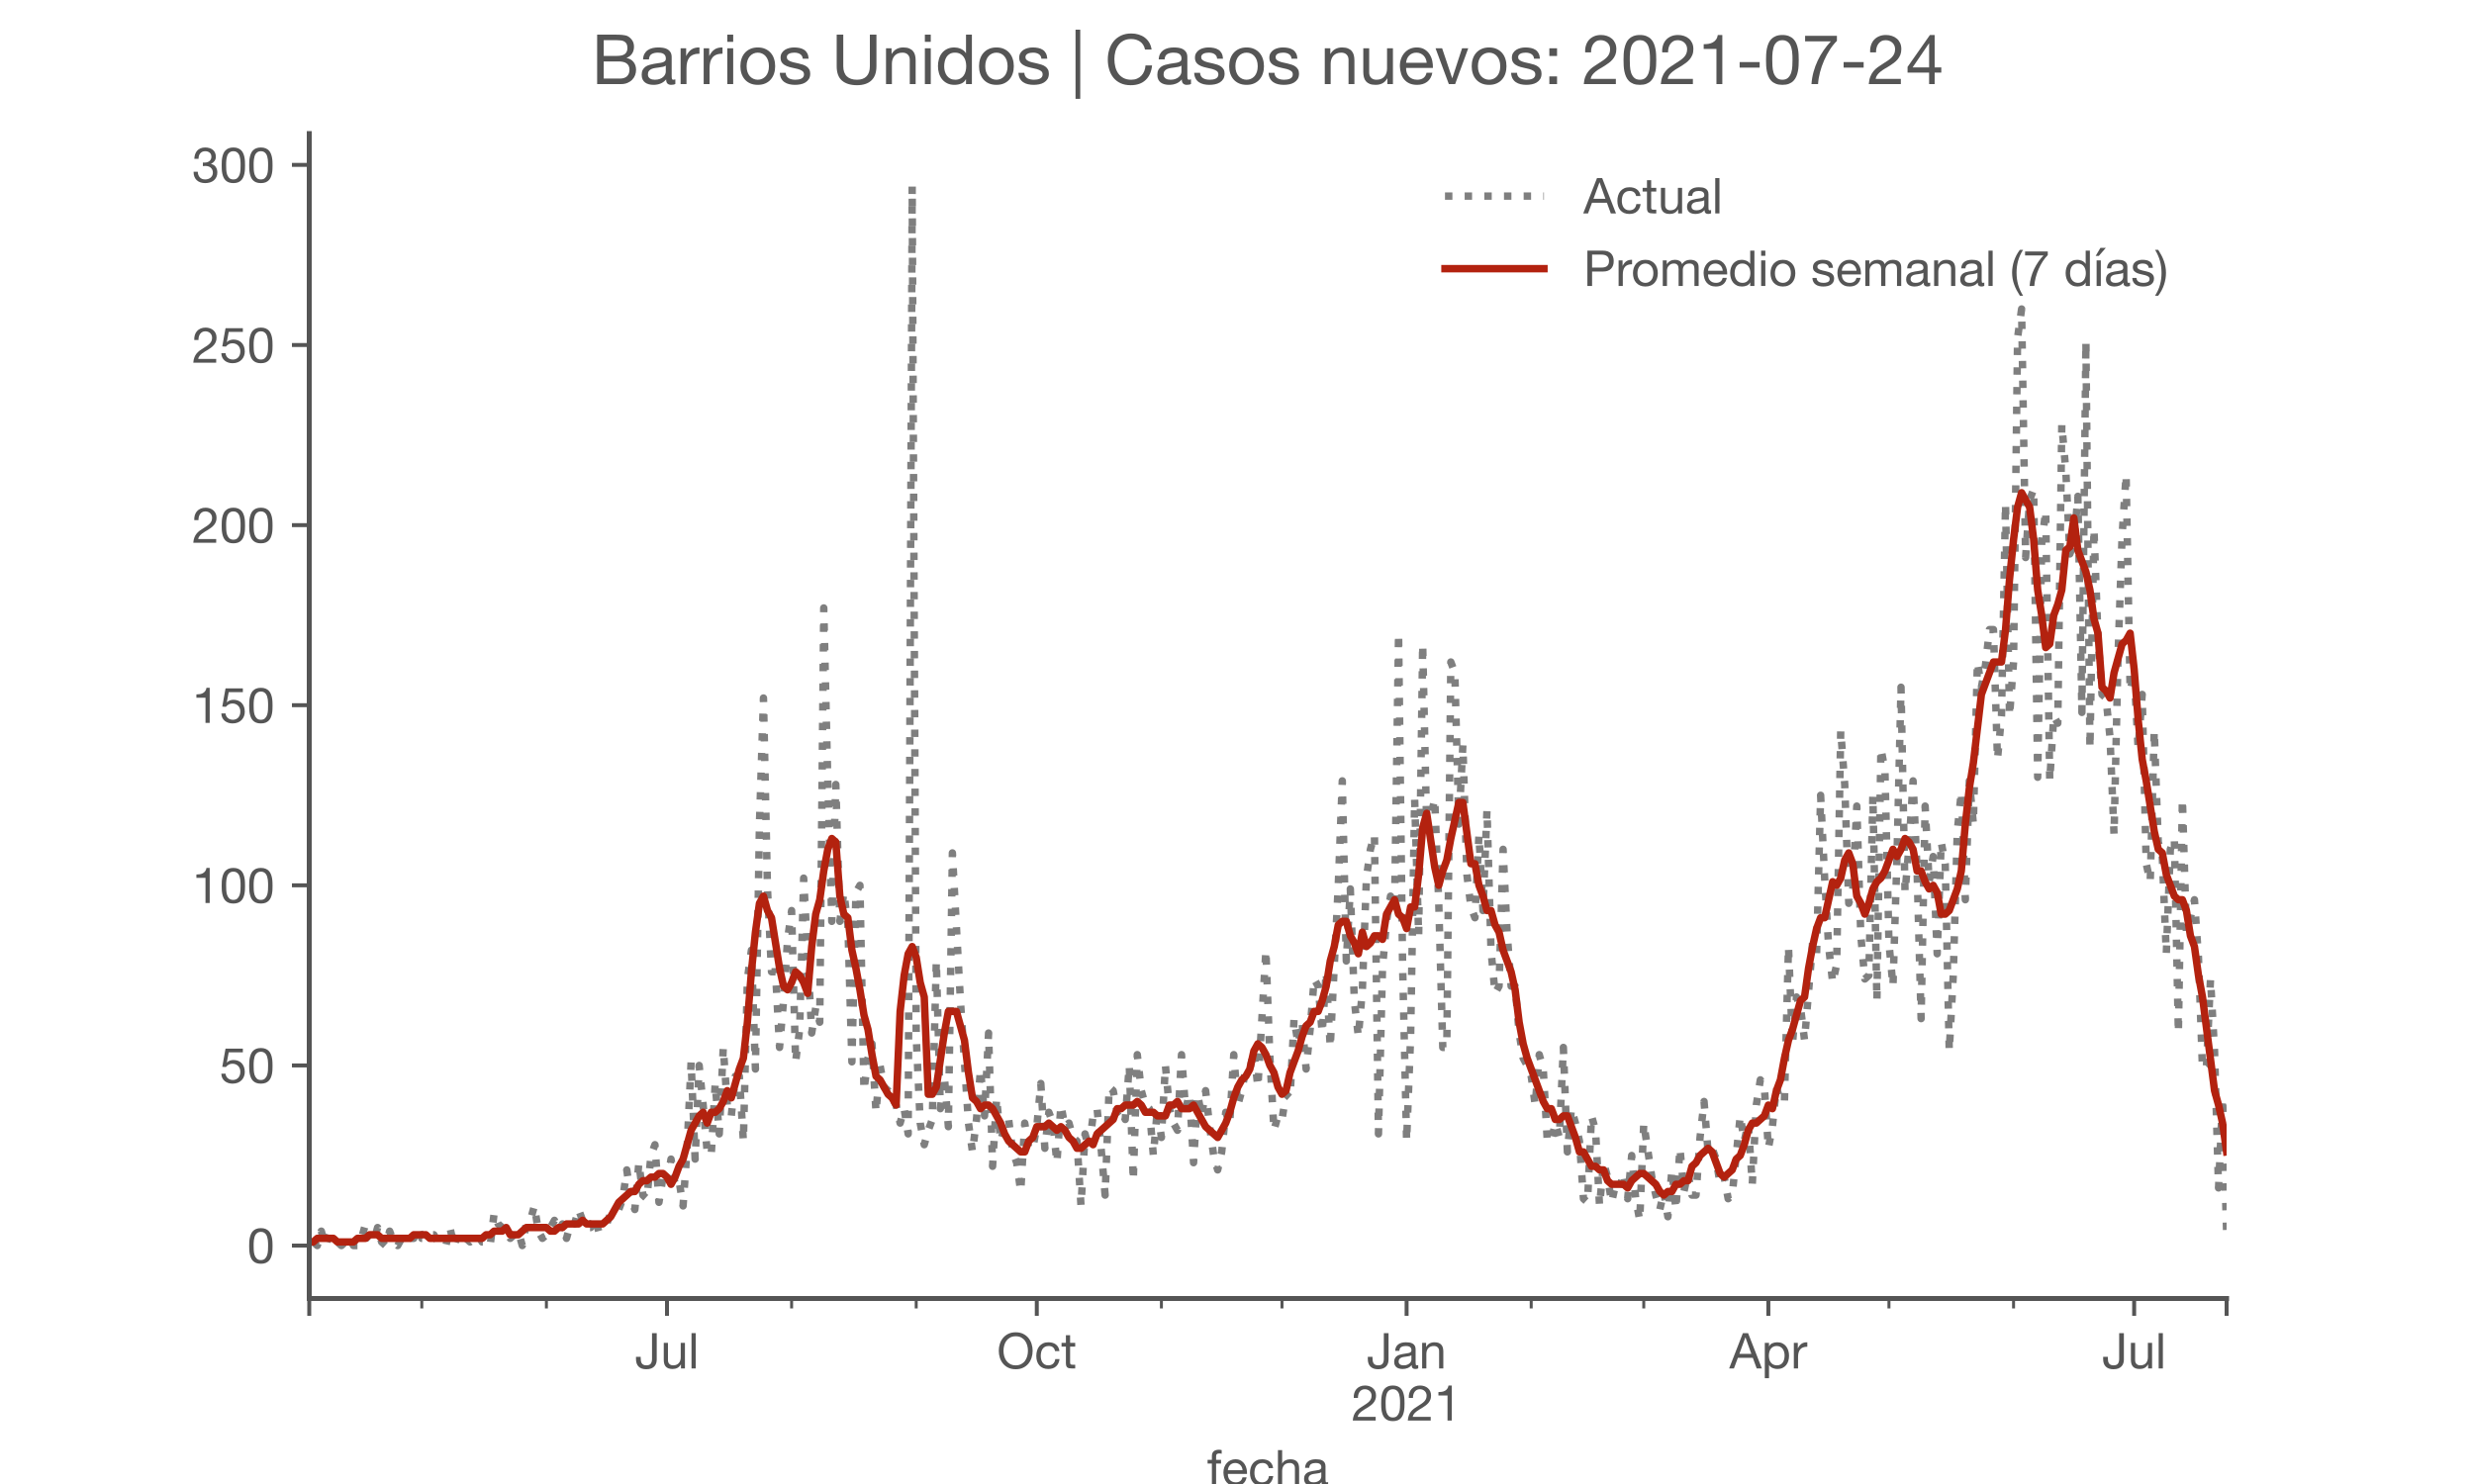 <?xml version="1.0" encoding="utf-8" standalone="no"?>
<!DOCTYPE svg PUBLIC "-//W3C//DTD SVG 1.1//EN"
  "http://www.w3.org/Graphics/SVG/1.1/DTD/svg11.dtd">
<!-- Created with matplotlib (https://matplotlib.org/) -->
<svg height="300pt" version="1.1" viewBox="0 0 500 300" width="500pt" xmlns="http://www.w3.org/2000/svg" xmlns:xlink="http://www.w3.org/1999/xlink">
 <defs>
  <style type="text/css">*{stroke-linecap:butt;stroke-linejoin:round;}</style>
 </defs>
 <g id="figure_1">
  <g id="patch_1">
   <path d="M 0 300 
L 500 300 
L 500 0 
L 0 0 
z
" style="fill:#ffffff;"/>
  </g>
  <g id="axes_1">
   <g id="patch_2">
    <path d="M 62.5 262.5 
L 450 262.5 
L 450 27 
L 62.5 27 
z
" style="fill:#ffffff;"/>
   </g>
   <g id="matplotlib.axis_1">
    <g id="xtick_1">
     <g id="line2d_1">
      <defs>
       <path d="M 0 0 
L 0 3.5 
" id="m9feac1336a" style="stroke:#555555;stroke-width:0.8;"/>
      </defs>
      <g>
       <use style="fill:#555555;stroke:#555555;stroke-width:0.8;" x="62.5" xlink:href="#m9feac1336a" y="262.5"/>
      </g>
     </g>
    </g>
    <g id="xtick_2">
     <g id="line2d_2">
      <g>
       <use style="fill:#555555;stroke:#555555;stroke-width:0.8;" x="134.801" xlink:href="#m9feac1336a" y="262.5"/>
      </g>
     </g>
     <g id="text_1">
      <!-- Jul -->
      <g style="fill:#555555;" transform="translate(128.316 276.641)scale(0.1 -0.1)">
       <defs>
        <path d="M 44.094 17.797 
L 44.094 71.406 
L 34.594 71.406 
L 34.594 19.203 
Q 34.594 13.297 32.141 9.797 
Q 29.703 6.297 23.203 6.297 
Q 19.703 6.297 17.453 7.344 
Q 15.203 8.406 13.953 10.297 
Q 12.703 12.203 12.203 14.797 
Q 11.703 17.406 11.703 20.5 
L 11.703 23.5 
L 2.203 23.5 
L 2.203 19.094 
Q 2.203 8.906 7.594 3.656 
Q 13 -1.594 23 -1.594 
Q 29 -1.594 33.047 0.047 
Q 37.094 1.703 39.547 4.453 
Q 42 7.203 43.047 10.703 
Q 44.094 14.203 44.094 17.797 
z
" id="HelveticaNeue-74"/>
        <path d="M 49.203 0 
L 49.203 51.703 
L 40.703 51.703 
L 40.703 22.5 
Q 40.703 19 39.75 16.047 
Q 38.797 13.094 36.891 10.891 
Q 35 8.703 32.141 7.5 
Q 29.297 6.297 25.406 6.297 
Q 20.5 6.297 17.703 9.094 
Q 14.906 11.906 14.906 16.703 
L 14.906 51.703 
L 6.406 51.703 
L 6.406 17.703 
Q 6.406 13.5 7.25 10.047 
Q 8.094 6.594 10.188 4.094 
Q 12.297 1.594 15.688 0.25 
Q 19.094 -1.094 24.203 -1.094 
Q 29.906 -1.094 34.094 1.156 
Q 38.297 3.406 41 8.203 
L 41.203 8.203 
L 41.203 0 
z
" id="HelveticaNeue-117"/>
        <path d="M 6.906 71.406 
L 6.906 0 
L 15.406 0 
L 15.406 71.406 
z
" id="HelveticaNeue-108"/>
       </defs>
       <use xlink:href="#HelveticaNeue-74"/>
       <use x="51.9" xlink:href="#HelveticaNeue-117"/>
       <use x="107.5" xlink:href="#HelveticaNeue-108"/>
      </g>
     </g>
    </g>
    <g id="xtick_3">
     <g id="line2d_3">
      <g>
       <use style="fill:#555555;stroke:#555555;stroke-width:0.8;" x="209.539" xlink:href="#m9feac1336a" y="262.5"/>
      </g>
     </g>
     <g id="text_2">
      <!-- Oct -->
      <g style="fill:#555555;" transform="translate(201.479 276.641)scale(0.1 -0.1)">
       <defs>
        <path d="M 13.297 35.703 
Q 13.297 41.094 14.688 46.344 
Q 16.094 51.594 19.094 55.797 
Q 22.094 60 26.797 62.547 
Q 31.5 65.094 38 65.094 
Q 44.5 65.094 49.203 62.547 
Q 53.906 60 56.906 55.797 
Q 59.906 51.594 61.297 46.344 
Q 62.703 41.094 62.703 35.703 
Q 62.703 30.297 61.297 25.047 
Q 59.906 19.797 56.906 15.594 
Q 53.906 11.406 49.203 8.844 
Q 44.5 6.297 38 6.297 
Q 31.5 6.297 26.797 8.844 
Q 22.094 11.406 19.094 15.594 
Q 16.094 19.797 14.688 25.047 
Q 13.297 30.297 13.297 35.703 
z
M 3.797 35.703 
Q 3.797 28.406 5.938 21.656 
Q 8.094 14.906 12.391 9.703 
Q 16.703 4.5 23.094 1.453 
Q 29.5 -1.594 38 -1.594 
Q 46.5 -1.594 52.891 1.453 
Q 59.297 4.5 63.594 9.703 
Q 67.906 14.906 70.047 21.656 
Q 72.203 28.406 72.203 35.703 
Q 72.203 43 70.047 49.75 
Q 67.906 56.5 63.594 61.703 
Q 59.297 66.906 52.891 70 
Q 46.5 73.094 38 73.094 
Q 29.5 73.094 23.094 70 
Q 16.703 66.906 12.391 61.703 
Q 8.094 56.5 5.938 49.75 
Q 3.797 43 3.797 35.703 
z
" id="HelveticaNeue-79"/>
        <path d="M 41.5 35.094 
L 50.297 35.094 
Q 49.797 39.703 47.891 43.047 
Q 46 46.406 43.047 48.594 
Q 40.094 50.797 36.25 51.844 
Q 32.406 52.906 28 52.906 
Q 21.906 52.906 17.297 50.75 
Q 12.703 48.594 9.641 44.844 
Q 6.594 41.094 5.094 36.047 
Q 3.594 31 3.594 25.203 
Q 3.594 19.406 5.141 14.547 
Q 6.703 9.703 9.75 6.203 
Q 12.797 2.703 17.344 0.797 
Q 21.906 -1.094 27.797 -1.094 
Q 37.703 -1.094 43.453 4.094 
Q 49.203 9.297 50.594 18.906 
L 41.906 18.906 
Q 41.094 12.906 37.547 9.594 
Q 34 6.297 27.703 6.297 
Q 23.703 6.297 20.797 7.891 
Q 17.906 9.5 16.094 12.141 
Q 14.297 14.797 13.438 18.188 
Q 12.594 21.594 12.594 25.203 
Q 12.594 29.094 13.391 32.75 
Q 14.203 36.406 16.047 39.203 
Q 17.906 42 21 43.703 
Q 24.094 45.406 28.703 45.406 
Q 34.094 45.406 37.297 42.703 
Q 40.5 40 41.5 35.094 
z
" id="HelveticaNeue-99"/>
        <path d="M 18.203 51.703 
L 18.203 67.203 
L 9.703 67.203 
L 9.703 51.703 
L 0.906 51.703 
L 0.906 44.203 
L 9.703 44.203 
L 9.703 11.297 
Q 9.703 7.703 10.391 5.5 
Q 11.094 3.297 12.547 2.094 
Q 14 0.906 16.344 0.453 
Q 18.703 0 22 0 
L 28.5 0 
L 28.5 7.5 
L 24.594 7.5 
Q 22.594 7.5 21.344 7.641 
Q 20.094 7.797 19.391 8.297 
Q 18.703 8.797 18.453 9.688 
Q 18.203 10.594 18.203 12.094 
L 18.203 44.203 
L 28.5 44.203 
L 28.5 51.703 
z
" id="HelveticaNeue-116"/>
       </defs>
       <use xlink:href="#HelveticaNeue-79"/>
       <use x="76" xlink:href="#HelveticaNeue-99"/>
       <use x="129.7" xlink:href="#HelveticaNeue-116"/>
      </g>
     </g>
    </g>
    <g id="xtick_4">
     <g id="line2d_4">
      <g>
       <use style="fill:#555555;stroke:#555555;stroke-width:0.8;" x="284.277" xlink:href="#m9feac1336a" y="262.5"/>
      </g>
     </g>
     <g id="text_3">
      <!-- Jan -->
      <g style="fill:#555555;" transform="translate(276.217 276.641)scale(0.1 -0.1)">
       <defs>
        <path d="M 52.203 0.203 
Q 50 -1.094 46.094 -1.094 
Q 42.797 -1.094 40.844 0.75 
Q 38.906 2.594 38.906 6.797 
Q 35.406 2.594 30.75 0.75 
Q 26.094 -1.094 20.703 -1.094 
Q 17.203 -1.094 14.047 -0.297 
Q 10.906 0.5 8.594 2.203 
Q 6.297 3.906 4.938 6.656 
Q 3.594 9.406 3.594 13.297 
Q 3.594 17.703 5.094 20.5 
Q 6.594 23.297 9.047 25.047 
Q 11.5 26.797 14.641 27.688 
Q 17.797 28.594 21.094 29.203 
Q 24.594 29.906 27.75 30.25 
Q 30.906 30.594 33.297 31.25 
Q 35.703 31.906 37.094 33.156 
Q 38.5 34.406 38.5 36.797 
Q 38.5 39.594 37.453 41.297 
Q 36.406 43 34.75 43.891 
Q 33.094 44.797 31.047 45.094 
Q 29 45.406 27 45.406 
Q 21.594 45.406 18 43.344 
Q 14.406 41.297 14.094 35.594 
L 5.594 35.594 
Q 5.797 40.406 7.594 43.703 
Q 9.406 47 12.406 49.047 
Q 15.406 51.094 19.25 52 
Q 23.094 52.906 27.5 52.906 
Q 31 52.906 34.453 52.406 
Q 37.906 51.906 40.703 50.344 
Q 43.5 48.797 45.203 46 
Q 46.906 43.203 46.906 38.703 
L 46.906 12.094 
Q 46.906 9.094 47.25 7.688 
Q 47.594 6.297 49.594 6.297 
Q 50.703 6.297 52.203 6.797 
z
M 38.406 26.703 
Q 36.797 25.5 34.188 24.953 
Q 31.594 24.406 28.75 24.047 
Q 25.906 23.703 23 23.25 
Q 20.094 22.797 17.797 21.797 
Q 15.5 20.797 14.047 18.938 
Q 12.594 17.094 12.594 13.906 
Q 12.594 11.797 13.438 10.344 
Q 14.297 8.906 15.641 8 
Q 17 7.094 18.797 6.688 
Q 20.594 6.297 22.594 6.297 
Q 26.797 6.297 29.797 7.438 
Q 32.797 8.594 34.688 10.344 
Q 36.594 12.094 37.5 14.141 
Q 38.406 16.203 38.406 18 
z
" id="HelveticaNeue-97"/>
        <path d="M 6.406 51.703 
L 6.406 0 
L 14.906 0 
L 14.906 29.203 
Q 14.906 32.703 15.844 35.641 
Q 16.797 38.594 18.688 40.797 
Q 20.594 43 23.438 44.203 
Q 26.297 45.406 30.203 45.406 
Q 35.094 45.406 37.891 42.594 
Q 40.703 39.797 40.703 35 
L 40.703 0 
L 49.203 0 
L 49.203 34 
Q 49.203 38.203 48.344 41.641 
Q 47.5 45.094 45.391 47.594 
Q 43.297 50.094 39.891 51.5 
Q 36.5 52.906 31.406 52.906 
Q 19.906 52.906 14.594 43.5 
L 14.406 43.5 
L 14.406 51.703 
z
" id="HelveticaNeue-110"/>
       </defs>
       <use xlink:href="#HelveticaNeue-74"/>
       <use x="51.9" xlink:href="#HelveticaNeue-97"/>
       <use x="105.6" xlink:href="#HelveticaNeue-110"/>
      </g>
      <!-- 2021 -->
      <g style="fill:#555555;" transform="translate(273.158 287.18)scale(0.1 -0.1)">
       <defs>
        <path d="M 4.406 45.797 
L 12.906 45.797 
Q 12.797 49 13.547 52.141 
Q 14.297 55.297 16 57.797 
Q 17.703 60.297 20.344 61.844 
Q 23 63.406 26.703 63.406 
Q 29.5 63.406 32 62.5 
Q 34.5 61.594 36.344 59.891 
Q 38.203 58.203 39.297 55.844 
Q 40.406 53.5 40.406 50.594 
Q 40.406 46.906 39.25 44.094 
Q 38.094 41.297 35.844 38.891 
Q 33.594 36.5 30.188 34.141 
Q 26.797 31.797 22.297 29 
Q 18.594 26.797 15.188 24.297 
Q 11.797 21.797 9.094 18.5 
Q 6.406 15.203 4.656 10.75 
Q 2.906 6.297 2.406 0 
L 48.703 0 
L 48.703 7.5 
L 12.297 7.5 
Q 12.906 10.797 14.844 13.344 
Q 16.797 15.906 19.547 18.094 
Q 22.297 20.297 25.594 22.25 
Q 28.906 24.203 32.203 26.203 
Q 35.5 28.297 38.594 30.594 
Q 41.703 32.906 44.094 35.75 
Q 46.5 38.594 47.953 42.188 
Q 49.406 45.797 49.406 50.5 
Q 49.406 55.5 47.656 59.297 
Q 45.906 63.094 42.906 65.641 
Q 39.906 68.203 35.844 69.547 
Q 31.797 70.906 27.203 70.906 
Q 21.594 70.906 17.188 69 
Q 12.797 67.094 9.844 63.75 
Q 6.906 60.406 5.5 55.797 
Q 4.094 51.203 4.406 45.797 
z
" id="HelveticaNeue-50"/>
        <path d="M 13.203 34.906 
Q 13.203 37.5 13.25 40.641 
Q 13.297 43.797 13.75 46.938 
Q 14.203 50.094 15.047 53.094 
Q 15.906 56.094 17.547 58.344 
Q 19.203 60.594 21.703 62 
Q 24.203 63.406 27.797 63.406 
Q 31.406 63.406 33.906 62 
Q 36.406 60.594 38.047 58.344 
Q 39.703 56.094 40.547 53.094 
Q 41.406 50.094 41.844 46.938 
Q 42.297 43.797 42.344 40.641 
Q 42.406 37.5 42.406 34.906 
Q 42.406 30.906 42.156 25.953 
Q 41.906 21 40.547 16.641 
Q 39.203 12.297 36.203 9.297 
Q 33.203 6.297 27.797 6.297 
Q 22.406 6.297 19.406 9.297 
Q 16.406 12.297 15.047 16.641 
Q 13.703 21 13.453 25.953 
Q 13.203 30.906 13.203 34.906 
z
M 4.203 34.797 
Q 4.203 30.906 4.391 26.703 
Q 4.594 22.5 5.391 18.5 
Q 6.203 14.5 7.703 10.953 
Q 9.203 7.406 11.797 4.703 
Q 14.406 2 18.344 0.453 
Q 22.297 -1.094 27.797 -1.094 
Q 33.406 -1.094 37.297 0.453 
Q 41.203 2 43.797 4.703 
Q 46.406 7.406 47.906 10.953 
Q 49.406 14.5 50.203 18.5 
Q 51 22.5 51.203 26.703 
Q 51.406 30.906 51.406 34.797 
Q 51.406 38.703 51.203 42.891 
Q 51 47.094 50.203 51.094 
Q 49.406 55.094 47.906 58.688 
Q 46.406 62.297 43.797 65 
Q 41.203 67.703 37.25 69.297 
Q 33.297 70.906 27.797 70.906 
Q 22.297 70.906 18.344 69.297 
Q 14.406 67.703 11.797 65 
Q 9.203 62.297 7.703 58.688 
Q 6.203 55.094 5.391 51.094 
Q 4.594 47.094 4.391 42.891 
Q 4.203 38.703 4.203 34.797 
z
" id="HelveticaNeue-48"/>
        <path d="M 35.594 0 
L 35.594 70.906 
L 29.094 70.906 
Q 28.406 66.906 26.5 64.297 
Q 24.594 61.703 21.844 60.203 
Q 19.094 58.703 15.688 58.141 
Q 12.297 57.594 8.703 57.594 
L 8.703 50.797 
L 27.094 50.797 
L 27.094 0 
z
" id="HelveticaNeue-49"/>
       </defs>
       <use xlink:href="#HelveticaNeue-50"/>
       <use x="55.6" xlink:href="#HelveticaNeue-48"/>
       <use x="111.2" xlink:href="#HelveticaNeue-50"/>
       <use x="166.8" xlink:href="#HelveticaNeue-49"/>
      </g>
     </g>
    </g>
    <g id="xtick_5">
     <g id="line2d_5">
      <g>
       <use style="fill:#555555;stroke:#555555;stroke-width:0.8;" x="357.39" xlink:href="#m9feac1336a" y="262.5"/>
      </g>
     </g>
     <g id="text_4">
      <!-- Apr -->
      <g style="fill:#555555;" transform="translate(349.52 276.641)scale(0.1 -0.1)">
       <defs>
        <path d="M 20.094 29.5 
L 32.203 62.797 
L 32.406 62.797 
L 44.297 29.5 
z
M 27.203 71.406 
L -0.594 0 
L 9.094 0 
L 17.094 21.5 
L 47.297 21.5 
L 55.094 0 
L 65.594 0 
L 37.703 71.406 
z
" id="HelveticaNeue-65"/>
        <path d="M 6.703 51.703 
L 6.703 -19.703 
L 15.203 -19.703 
L 15.203 6.906 
L 15.406 6.906 
Q 16.797 4.594 18.844 3.047 
Q 20.906 1.5 23.203 0.594 
Q 25.5 -0.297 27.844 -0.688 
Q 30.203 -1.094 32.094 -1.094 
Q 38 -1.094 42.453 1 
Q 46.906 3.094 49.844 6.75 
Q 52.797 10.406 54.25 15.297 
Q 55.703 20.203 55.703 25.703 
Q 55.703 31.203 54.203 36.094 
Q 52.703 41 49.75 44.75 
Q 46.797 48.5 42.344 50.703 
Q 37.906 52.906 31.906 52.906 
Q 26.5 52.906 22 50.953 
Q 17.5 49 15.406 44.703 
L 15.203 44.703 
L 15.203 51.703 
z
M 46.703 26.297 
Q 46.703 22.5 45.891 18.891 
Q 45.094 15.297 43.297 12.5 
Q 41.5 9.703 38.547 8 
Q 35.594 6.297 31.203 6.297 
Q 26.797 6.297 23.688 7.938 
Q 20.594 9.594 18.641 12.297 
Q 16.703 15 15.797 18.547 
Q 14.906 22.094 14.906 25.906 
Q 14.906 29.5 15.75 33 
Q 16.594 36.5 18.5 39.25 
Q 20.406 42 23.406 43.703 
Q 26.406 45.406 30.703 45.406 
Q 34.797 45.406 37.844 43.797 
Q 40.906 42.203 42.844 39.5 
Q 44.797 36.797 45.75 33.344 
Q 46.703 29.906 46.703 26.297 
z
" id="HelveticaNeue-112"/>
        <path d="M 6.094 51.703 
L 6.094 0 
L 14.594 0 
L 14.594 23 
Q 14.594 28 15.594 31.844 
Q 16.594 35.703 18.797 38.391 
Q 21 41.094 24.594 42.5 
Q 28.203 43.906 33.297 43.906 
L 33.297 52.906 
Q 26.406 53.094 21.906 50.094 
Q 17.406 47.094 14.297 40.797 
L 14.094 40.797 
L 14.094 51.703 
z
" id="HelveticaNeue-114"/>
       </defs>
       <use xlink:href="#HelveticaNeue-65"/>
       <use x="64.8" xlink:href="#HelveticaNeue-112"/>
       <use x="124.1" xlink:href="#HelveticaNeue-114"/>
      </g>
     </g>
    </g>
    <g id="xtick_6">
     <g id="line2d_6">
      <g>
       <use style="fill:#555555;stroke:#555555;stroke-width:0.8;" x="431.316" xlink:href="#m9feac1336a" y="262.5"/>
      </g>
     </g>
     <g id="text_5">
      <!-- Jul -->
      <g style="fill:#555555;" transform="translate(424.83 276.641)scale(0.1 -0.1)">
       <use xlink:href="#HelveticaNeue-74"/>
       <use x="51.9" xlink:href="#HelveticaNeue-117"/>
       <use x="107.5" xlink:href="#HelveticaNeue-108"/>
      </g>
     </g>
    </g>
    <g id="xtick_7">
     <g id="line2d_7">
      <g>
       <use style="fill:#555555;stroke:#555555;stroke-width:0.8;" x="450" xlink:href="#m9feac1336a" y="262.5"/>
      </g>
     </g>
    </g>
    <g id="xtick_8">
     <g id="line2d_8">
      <defs>
       <path d="M 0 0 
L 0 2 
" id="md521cfff92" style="stroke:#555555;stroke-width:0.6;"/>
      </defs>
      <g>
       <use style="fill:#555555;stroke:#555555;stroke-width:0.6;" x="85.246" xlink:href="#md521cfff92" y="262.5"/>
      </g>
     </g>
    </g>
    <g id="xtick_9">
     <g id="line2d_9">
      <g>
       <use style="fill:#555555;stroke:#555555;stroke-width:0.6;" x="110.43" xlink:href="#md521cfff92" y="262.5"/>
      </g>
     </g>
    </g>
    <g id="xtick_10">
     <g id="line2d_10">
      <g>
       <use style="fill:#555555;stroke:#555555;stroke-width:0.6;" x="159.984" xlink:href="#md521cfff92" y="262.5"/>
      </g>
     </g>
    </g>
    <g id="xtick_11">
     <g id="line2d_11">
      <g>
       <use style="fill:#555555;stroke:#555555;stroke-width:0.6;" x="185.168" xlink:href="#md521cfff92" y="262.5"/>
      </g>
     </g>
    </g>
    <g id="xtick_12">
     <g id="line2d_12">
      <g>
       <use style="fill:#555555;stroke:#555555;stroke-width:0.6;" x="234.722" xlink:href="#md521cfff92" y="262.5"/>
      </g>
     </g>
    </g>
    <g id="xtick_13">
     <g id="line2d_13">
      <g>
       <use style="fill:#555555;stroke:#555555;stroke-width:0.6;" x="259.093" xlink:href="#md521cfff92" y="262.5"/>
      </g>
     </g>
    </g>
    <g id="xtick_14">
     <g id="line2d_14">
      <g>
       <use style="fill:#555555;stroke:#555555;stroke-width:0.6;" x="309.46" xlink:href="#md521cfff92" y="262.5"/>
      </g>
     </g>
    </g>
    <g id="xtick_15">
     <g id="line2d_15">
      <g>
       <use style="fill:#555555;stroke:#555555;stroke-width:0.6;" x="332.206" xlink:href="#md521cfff92" y="262.5"/>
      </g>
     </g>
    </g>
    <g id="xtick_16">
     <g id="line2d_16">
      <g>
       <use style="fill:#555555;stroke:#555555;stroke-width:0.6;" x="381.761" xlink:href="#md521cfff92" y="262.5"/>
      </g>
     </g>
    </g>
    <g id="xtick_17">
     <g id="line2d_17">
      <g>
       <use style="fill:#555555;stroke:#555555;stroke-width:0.6;" x="406.944" xlink:href="#md521cfff92" y="262.5"/>
      </g>
     </g>
    </g>
    <g id="text_6">
     <!-- fecha -->
     <g style="fill:#555555;" transform="translate(243.935 300.291)scale(0.1 -0.1)">
      <defs>
       <path d="M 9.906 44.203 
L 9.906 0 
L 18.406 0 
L 18.406 44.203 
L 28.406 44.203 
L 28.406 51.703 
L 18.406 51.703 
L 18.406 58.906 
Q 18.406 62.297 20.094 63.5 
Q 21.797 64.703 24.906 64.703 
Q 26 64.703 27.297 64.547 
Q 28.594 64.406 29.703 64 
L 29.703 71.406 
Q 28.5 71.797 26.953 72 
Q 25.406 72.203 24.203 72.203 
Q 17.203 72.203 13.547 68.953 
Q 9.906 65.703 9.906 59.406 
L 9.906 51.703 
L 1.203 51.703 
L 1.203 44.203 
z
" id="HelveticaNeue-102"/>
       <path d="M 42.297 30.797 
L 12.594 30.797 
Q 12.797 33.797 13.891 36.438 
Q 15 39.094 16.891 41.094 
Q 18.797 43.094 21.438 44.25 
Q 24.094 45.406 27.406 45.406 
Q 30.594 45.406 33.25 44.25 
Q 35.906 43.094 37.844 41.141 
Q 39.797 39.203 40.938 36.5 
Q 42.094 33.797 42.297 30.797 
z
M 50.5 16.406 
L 42.094 16.406 
Q 41 11.297 37.547 8.797 
Q 34.094 6.297 28.703 6.297 
Q 24.5 6.297 21.391 7.688 
Q 18.297 9.094 16.297 11.438 
Q 14.297 13.797 13.391 16.844 
Q 12.5 19.906 12.594 23.297 
L 51.297 23.297 
Q 51.5 28 50.453 33.203 
Q 49.406 38.406 46.656 42.797 
Q 43.906 47.203 39.344 50.047 
Q 34.797 52.906 27.906 52.906 
Q 22.594 52.906 18.141 50.906 
Q 13.703 48.906 10.453 45.297 
Q 7.203 41.703 5.391 36.797 
Q 3.594 31.906 3.594 26 
Q 3.797 20.094 5.344 15.094 
Q 6.906 10.094 10 6.5 
Q 13.094 2.906 17.641 0.906 
Q 22.203 -1.094 28.406 -1.094 
Q 37.203 -1.094 43 3.297 
Q 48.797 7.703 50.5 16.406 
z
" id="HelveticaNeue-101"/>
       <path d="M 6.406 71.406 
L 6.406 0 
L 14.906 0 
L 14.906 29.203 
Q 14.906 32.703 15.844 35.641 
Q 16.797 38.594 18.688 40.797 
Q 20.594 43 23.438 44.203 
Q 26.297 45.406 30.203 45.406 
Q 35.094 45.406 37.891 42.594 
Q 40.703 39.797 40.703 35 
L 40.703 0 
L 49.203 0 
L 49.203 34 
Q 49.203 38.203 48.344 41.641 
Q 47.5 45.094 45.391 47.594 
Q 43.297 50.094 39.891 51.5 
Q 36.5 52.906 31.406 52.906 
Q 29.094 52.906 26.641 52.406 
Q 24.203 51.906 21.953 50.844 
Q 19.703 49.797 17.891 48.141 
Q 16.094 46.5 15.094 44.094 
L 14.906 44.094 
L 14.906 71.406 
z
" id="HelveticaNeue-104"/>
      </defs>
      <use xlink:href="#HelveticaNeue-102"/>
      <use x="29.6" xlink:href="#HelveticaNeue-101"/>
      <use x="83.3" xlink:href="#HelveticaNeue-99"/>
      <use x="137" xlink:href="#HelveticaNeue-104"/>
      <use x="192.6" xlink:href="#HelveticaNeue-97"/>
     </g>
    </g>
   </g>
   <g id="matplotlib.axis_2">
    <g id="ytick_1">
     <g id="line2d_18">
      <defs>
       <path d="M 0 0 
L -3.5 0 
" id="m5cca0d9f4a" style="stroke:#555555;stroke-width:0.8;"/>
      </defs>
      <g>
       <use style="fill:#555555;stroke:#555555;stroke-width:0.8;" x="62.5" xlink:href="#m5cca0d9f4a" y="251.795"/>
      </g>
     </g>
     <g id="text_7">
      <!-- 0 -->
      <g style="fill:#555555;" transform="translate(49.941 255.366)scale(0.1 -0.1)">
       <use xlink:href="#HelveticaNeue-48"/>
      </g>
     </g>
    </g>
    <g id="ytick_2">
     <g id="line2d_19">
      <g>
       <use style="fill:#555555;stroke:#555555;stroke-width:0.8;" x="62.5" xlink:href="#m5cca0d9f4a" y="215.385"/>
      </g>
     </g>
     <g id="text_8">
      <!-- 50 -->
      <g style="fill:#555555;" transform="translate(44.381 218.956)scale(0.1 -0.1)">
       <defs>
        <path d="M 47 62.203 
L 47 69.703 
L 12 69.703 
L 5.406 32.906 
L 12.703 32.5 
Q 15.203 35.5 18.453 37.344 
Q 21.703 39.203 25.906 39.203 
Q 29.5 39.203 32.453 38 
Q 35.406 36.797 37.5 34.641 
Q 39.594 32.5 40.75 29.547 
Q 41.906 26.594 41.906 23.094 
Q 41.906 18.906 40.703 15.75 
Q 39.5 12.594 37.453 10.5 
Q 35.406 8.406 32.656 7.344 
Q 29.906 6.297 26.906 6.297 
Q 23.703 6.297 21.047 7.25 
Q 18.406 8.203 16.453 9.953 
Q 14.5 11.703 13.344 14.047 
Q 12.203 16.406 12 19.094 
L 3.5 19.094 
Q 3.594 14.297 5.391 10.5 
Q 7.203 6.703 10.297 4.141 
Q 13.406 1.594 17.453 0.25 
Q 21.5 -1.094 26.094 -1.094 
Q 32.297 -1.094 36.938 0.844 
Q 41.594 2.797 44.688 6.094 
Q 47.797 9.406 49.344 13.656 
Q 50.906 17.906 50.906 22.406 
Q 50.906 28.5 49.094 33.047 
Q 47.297 37.594 44.188 40.641 
Q 41.094 43.703 36.891 45.203 
Q 32.703 46.703 28 46.703 
Q 24.406 46.703 20.75 45.453 
Q 17.094 44.203 14.797 41.594 
L 14.594 41.797 
L 18.406 62.203 
z
" id="HelveticaNeue-53"/>
       </defs>
       <use xlink:href="#HelveticaNeue-53"/>
       <use x="55.6" xlink:href="#HelveticaNeue-48"/>
      </g>
     </g>
    </g>
    <g id="ytick_3">
     <g id="line2d_20">
      <g>
       <use style="fill:#555555;stroke:#555555;stroke-width:0.8;" x="62.5" xlink:href="#m5cca0d9f4a" y="178.975"/>
      </g>
     </g>
     <g id="text_9">
      <!-- 100 -->
      <g style="fill:#555555;" transform="translate(38.822 182.546)scale(0.1 -0.1)">
       <use xlink:href="#HelveticaNeue-49"/>
       <use x="55.6" xlink:href="#HelveticaNeue-48"/>
       <use x="111.2" xlink:href="#HelveticaNeue-48"/>
      </g>
     </g>
    </g>
    <g id="ytick_4">
     <g id="line2d_21">
      <g>
       <use style="fill:#555555;stroke:#555555;stroke-width:0.8;" x="62.5" xlink:href="#m5cca0d9f4a" y="142.565"/>
      </g>
     </g>
     <g id="text_10">
      <!-- 150 -->
      <g style="fill:#555555;" transform="translate(38.822 146.136)scale(0.1 -0.1)">
       <use xlink:href="#HelveticaNeue-49"/>
       <use x="55.6" xlink:href="#HelveticaNeue-53"/>
       <use x="111.2" xlink:href="#HelveticaNeue-48"/>
      </g>
     </g>
    </g>
    <g id="ytick_5">
     <g id="line2d_22">
      <g>
       <use style="fill:#555555;stroke:#555555;stroke-width:0.8;" x="62.5" xlink:href="#m5cca0d9f4a" y="106.155"/>
      </g>
     </g>
     <g id="text_11">
      <!-- 200 -->
      <g style="fill:#555555;" transform="translate(38.822 109.726)scale(0.1 -0.1)">
       <use xlink:href="#HelveticaNeue-50"/>
       <use x="55.6" xlink:href="#HelveticaNeue-48"/>
       <use x="111.2" xlink:href="#HelveticaNeue-48"/>
      </g>
     </g>
    </g>
    <g id="ytick_6">
     <g id="line2d_23">
      <g>
       <use style="fill:#555555;stroke:#555555;stroke-width:0.8;" x="62.5" xlink:href="#m5cca0d9f4a" y="69.745"/>
      </g>
     </g>
     <g id="text_12">
      <!-- 250 -->
      <g style="fill:#555555;" transform="translate(38.822 73.316)scale(0.1 -0.1)">
       <use xlink:href="#HelveticaNeue-50"/>
       <use x="55.6" xlink:href="#HelveticaNeue-53"/>
       <use x="111.2" xlink:href="#HelveticaNeue-48"/>
      </g>
     </g>
    </g>
    <g id="ytick_7">
     <g id="line2d_24">
      <g>
       <use style="fill:#555555;stroke:#555555;stroke-width:0.8;" x="62.5" xlink:href="#m5cca0d9f4a" y="33.335"/>
      </g>
     </g>
     <g id="text_13">
      <!-- 300 -->
      <g style="fill:#555555;" transform="translate(38.822 36.906)scale(0.1 -0.1)">
       <defs>
        <path d="M 21.797 40.5 
L 21.797 33.297 
Q 24.203 33.594 26.906 33.594 
Q 30.094 33.594 32.844 32.75 
Q 35.594 31.906 37.594 30.156 
Q 39.594 28.406 40.797 25.844 
Q 42 23.297 42 20 
Q 42 16.797 40.75 14.25 
Q 39.5 11.703 37.391 9.953 
Q 35.297 8.203 32.5 7.25 
Q 29.703 6.297 26.594 6.297 
Q 19.297 6.297 15.5 10.641 
Q 11.703 15 11.5 21.906 
L 3 21.906 
Q 2.906 16.406 4.547 12.094 
Q 6.203 7.797 9.297 4.844 
Q 12.406 1.906 16.797 0.406 
Q 21.203 -1.094 26.594 -1.094 
Q 31.594 -1.094 36.047 0.25 
Q 40.5 1.594 43.797 4.297 
Q 47.094 7 49.047 11.047 
Q 51 15.094 51 20.406 
Q 51 26.797 47.844 31.5 
Q 44.703 36.203 38.203 37.594 
L 38.203 37.797 
Q 42.406 39.703 45.203 43.391 
Q 48 47.094 48 51.906 
Q 48 56.797 46.344 60.391 
Q 44.703 64 41.797 66.297 
Q 38.906 68.594 34.953 69.75 
Q 31 70.906 26.406 70.906 
Q 21.094 70.906 17.047 69.203 
Q 13 67.5 10.297 64.5 
Q 7.594 61.5 6.141 57.297 
Q 4.703 53.094 4.5 48 
L 13 48 
Q 13 51.094 13.797 53.891 
Q 14.594 56.703 16.25 58.797 
Q 17.906 60.906 20.453 62.156 
Q 23 63.406 26.406 63.406 
Q 31.797 63.406 35.391 60.547 
Q 39 57.703 39 52 
Q 39 49.203 37.891 47 
Q 36.797 44.797 34.938 43.344 
Q 33.094 41.906 30.641 41.156 
Q 28.203 40.406 25.5 40.406 
L 23.703 40.406 
Q 23.203 40.406 22.703 40.406 
Q 22.297 40.406 21.797 40.5 
z
" id="HelveticaNeue-51"/>
       </defs>
       <use xlink:href="#HelveticaNeue-51"/>
       <use x="55.6" xlink:href="#HelveticaNeue-48"/>
       <use x="111.2" xlink:href="#HelveticaNeue-48"/>
      </g>
     </g>
    </g>
   </g>
   <g id="line2d_25">
    <path clip-path="url(#pe07fc70ff5)" d="M 63.312 251.067 
L 64.125 251.795 
L 64.937 248.883 
L 65.749 251.795 
L 66.562 249.611 
L 68.999 251.795 
L 70.624 250.339 
L 71.436 251.795 
L 72.248 251.795 
L 73.061 250.339 
L 73.873 247.426 
L 74.686 250.339 
L 75.498 251.067 
L 76.31 248.154 
L 77.123 251.067 
L 77.935 251.795 
L 78.747 248.883 
L 79.56 251.067 
L 80.372 251.795 
L 81.184 250.339 
L 81.997 249.611 
L 82.809 250.339 
L 83.622 250.339 
L 84.434 248.154 
L 85.246 250.339 
L 86.059 250.339 
L 86.871 249.611 
L 87.683 249.611 
L 88.496 251.067 
L 89.308 251.067 
L 90.121 251.795 
L 90.933 248.154 
L 91.745 251.795 
L 92.558 249.611 
L 93.37 248.883 
L 94.182 250.339 
L 94.995 251.067 
L 96.619 249.611 
L 97.432 251.067 
L 98.244 251.067 
L 99.057 251.795 
L 99.869 245.242 
L 100.681 247.426 
L 102.306 248.883 
L 103.118 250.339 
L 104.743 248.883 
L 105.556 251.795 
L 106.368 247.426 
L 107.18 246.698 
L 107.993 243.785 
L 108.805 248.883 
L 109.617 250.339 
L 110.43 249.611 
L 112.055 246.698 
L 112.867 248.883 
L 113.679 247.426 
L 114.492 250.339 
L 115.304 247.426 
L 116.116 247.426 
L 116.929 244.513 
L 117.741 246.698 
L 118.553 248.154 
L 119.366 248.154 
L 120.178 245.97 
L 120.991 248.883 
L 122.615 247.426 
L 123.428 245.242 
L 124.24 245.242 
L 125.052 244.513 
L 125.865 242.329 
L 126.677 236.503 
L 127.49 242.329 
L 128.302 244.513 
L 129.114 235.047 
L 129.927 241.601 
L 130.739 242.329 
L 131.551 233.59 
L 132.364 231.406 
L 133.176 243.057 
L 133.988 237.96 
L 134.801 239.416 
L 135.613 234.319 
L 136.426 239.416 
L 137.238 238.688 
L 138.05 243.785 
L 138.863 232.134 
L 139.675 214.657 
L 140.487 234.319 
L 141.3 215.385 
L 142.112 223.396 
L 142.925 232.862 
L 143.737 233.59 
L 144.549 219.026 
L 145.362 229.221 
L 146.174 211.744 
L 146.986 223.396 
L 147.799 225.58 
L 148.611 217.57 
L 149.423 217.57 
L 150.236 230.678 
L 151.048 197.909 
L 151.861 192.083 
L 152.673 216.114 
L 153.485 166.596 
L 154.298 141.109 
L 155.11 179.704 
L 155.922 196.452 
L 156.735 196.452 
L 157.547 211.744 
L 158.36 202.278 
L 159.172 189.898 
L 159.984 184.073 
L 160.797 214.657 
L 161.609 208.103 
L 162.421 177.519 
L 164.046 208.832 
L 164.858 203.734 
L 165.671 206.647 
L 166.483 122.904 
L 167.296 157.858 
L 168.108 186.257 
L 168.92 158.586 
L 169.733 186.257 
L 170.545 180.432 
L 171.357 186.986 
L 172.17 214.657 
L 172.982 180.432 
L 173.795 178.975 
L 174.607 220.483 
L 175.419 213.929 
L 176.232 211.016 
L 177.044 224.852 
L 177.856 215.385 
L 178.669 219.755 
L 179.481 220.483 
L 181.106 223.396 
L 181.918 227.037 
L 182.731 224.124 
L 183.543 229.221 
L 184.355 37.705 
L 185.168 209.56 
L 185.98 227.037 
L 186.792 231.406 
L 187.605 228.493 
L 188.417 226.308 
L 189.23 194.268 
L 190.042 224.124 
L 190.854 217.57 
L 191.667 227.765 
L 192.479 172.422 
L 194.104 202.278 
L 195.729 227.037 
L 196.541 232.862 
L 197.353 226.308 
L 198.166 216.114 
L 198.978 225.58 
L 199.79 208.832 
L 200.603 235.775 
L 201.415 221.939 
L 202.227 230.678 
L 203.04 227.765 
L 203.852 226.308 
L 204.665 232.862 
L 205.477 235.047 
L 206.289 240.872 
L 207.102 227.037 
L 207.914 232.134 
L 208.726 232.134 
L 209.539 227.765 
L 210.351 219.026 
L 211.164 232.134 
L 211.976 224.852 
L 212.788 227.037 
L 213.601 235.047 
L 214.413 223.396 
L 215.225 227.765 
L 216.038 227.037 
L 216.85 229.949 
L 217.662 230.678 
L 218.475 243.785 
L 219.287 229.221 
L 220.1 232.134 
L 220.912 225.58 
L 221.724 224.124 
L 222.537 232.134 
L 223.349 241.601 
L 224.161 219.755 
L 224.974 220.483 
L 225.786 224.852 
L 226.599 224.124 
L 227.411 226.308 
L 228.223 215.385 
L 229.036 238.688 
L 229.848 213.201 
L 230.66 220.483 
L 231.473 223.396 
L 232.285 224.124 
L 233.097 233.59 
L 233.91 224.124 
L 234.722 229.949 
L 235.535 215.385 
L 236.347 224.124 
L 237.159 227.037 
L 237.972 228.493 
L 238.784 213.201 
L 239.596 224.124 
L 240.409 221.211 
L 241.221 235.047 
L 242.034 221.211 
L 242.846 225.58 
L 243.658 220.483 
L 244.471 227.765 
L 245.283 233.59 
L 246.095 236.503 
L 246.908 232.862 
L 247.72 224.852 
L 248.532 227.037 
L 249.345 213.201 
L 250.157 223.396 
L 250.97 220.483 
L 251.782 216.114 
L 252.594 216.114 
L 253.407 212.473 
L 254.219 219.755 
L 255.844 192.083 
L 256.656 213.929 
L 257.469 228.493 
L 258.281 225.58 
L 259.093 226.308 
L 259.906 221.211 
L 260.718 221.939 
L 261.53 205.919 
L 262.343 211.016 
L 263.155 206.647 
L 263.968 216.114 
L 264.78 208.103 
L 265.592 197.909 
L 266.405 199.365 
L 267.217 208.832 
L 268.029 196.452 
L 268.842 211.744 
L 270.466 178.975 
L 271.279 157.858 
L 272.091 194.268 
L 272.904 179.704 
L 273.716 202.278 
L 274.528 209.56 
L 275.341 200.093 
L 276.153 177.519 
L 276.965 171.693 
L 277.778 168.781 
L 278.59 229.221 
L 279.403 195.724 
L 280.215 186.257 
L 281.027 181.16 
L 281.84 183.345 
L 282.652 128.001 
L 283.464 194.996 
L 284.277 230.678 
L 285.089 209.56 
L 285.901 161.499 
L 286.714 189.17 
L 287.526 130.186 
L 288.339 167.324 
L 289.151 165.14 
L 289.963 161.499 
L 290.776 182.616 
L 291.588 211.744 
L 292.4 211.744 
L 293.213 133.827 
L 294.025 136.012 
L 294.838 166.596 
L 295.65 150.576 
L 296.462 176.791 
L 297.275 183.345 
L 298.087 185.529 
L 298.899 168.781 
L 299.712 184.073 
L 300.524 163.683 
L 301.336 192.083 
L 302.149 200.821 
L 302.961 199.365 
L 303.774 171.693 
L 304.586 188.442 
L 305.398 199.365 
L 306.211 199.365 
L 307.023 208.832 
L 307.835 213.929 
L 308.648 215.385 
L 309.46 217.57 
L 310.273 223.396 
L 311.085 213.201 
L 311.897 216.114 
L 312.71 230.678 
L 313.522 230.678 
L 314.334 227.037 
L 315.147 229.949 
L 315.959 211.744 
L 316.771 232.862 
L 317.584 224.124 
L 318.396 227.037 
L 319.209 230.678 
L 320.021 242.329 
L 320.833 243.057 
L 321.646 225.58 
L 322.458 228.493 
L 323.27 243.785 
L 324.083 235.047 
L 324.895 237.96 
L 325.708 243.057 
L 326.52 239.416 
L 327.332 240.144 
L 328.145 237.231 
L 328.957 242.329 
L 329.769 233.59 
L 330.582 242.329 
L 331.394 246.698 
L 332.206 227.037 
L 333.831 237.96 
L 334.644 241.601 
L 335.456 244.513 
L 336.268 240.872 
L 337.081 245.97 
L 337.893 236.503 
L 338.705 244.513 
L 339.518 232.134 
L 340.33 240.872 
L 341.143 237.231 
L 341.955 241.601 
L 342.767 241.601 
L 343.58 229.949 
L 344.392 222.667 
L 345.204 232.862 
L 346.017 232.134 
L 346.829 234.319 
L 347.642 239.416 
L 348.454 237.96 
L 349.266 242.329 
L 350.079 241.601 
L 351.703 225.58 
L 352.516 230.678 
L 353.328 227.037 
L 354.14 239.416 
L 354.953 223.396 
L 355.765 218.298 
L 356.578 219.755 
L 357.39 232.134 
L 358.202 227.765 
L 359.015 219.755 
L 359.827 222.667 
L 360.639 222.667 
L 361.452 191.355 
L 362.264 211.016 
L 363.077 201.55 
L 363.889 203.734 
L 364.701 210.288 
L 366.326 190.627 
L 367.138 192.811 
L 367.951 160.77 
L 368.763 177.519 
L 369.575 191.355 
L 370.388 198.637 
L 371.2 194.996 
L 372.013 147.663 
L 372.825 158.586 
L 373.637 182.616 
L 374.45 179.704 
L 375.262 162.955 
L 376.074 189.17 
L 376.887 197.909 
L 377.699 197.18 
L 378.512 160.77 
L 379.324 202.278 
L 380.136 151.304 
L 380.949 155.673 
L 381.761 190.627 
L 382.573 199.365 
L 383.386 173.15 
L 384.198 138.924 
L 385.01 180.432 
L 385.823 170.965 
L 386.635 157.858 
L 387.448 176.063 
L 388.26 205.919 
L 389.072 162.955 
L 389.885 178.247 
L 390.697 173.15 
L 391.509 192.811 
L 392.322 170.237 
L 393.134 174.606 
L 393.947 212.473 
L 394.759 197.18 
L 395.571 168.052 
L 396.384 160.042 
L 397.196 181.888 
L 398.008 157.858 
L 398.821 166.596 
L 399.633 133.827 
L 400.445 138.924 
L 401.258 134.555 
L 402.07 127.273 
L 402.883 127.273 
L 403.695 153.488 
L 404.507 144.75 
L 405.32 101.786 
L 406.132 144.75 
L 406.944 133.827 
L 407.757 68.289 
L 408.569 62.463 
L 409.382 112.709 
L 410.194 101.058 
L 411.006 98.873 
L 411.819 157.129 
L 412.631 109.796 
L 413.443 103.243 
L 414.256 157.858 
L 415.068 144.75 
L 415.881 146.206 
L 416.693 85.766 
L 417.505 95.232 
L 418.318 111.981 
L 419.13 109.796 
L 419.942 100.33 
L 420.755 144.022 
L 421.567 69.017 
L 422.379 151.304 
L 423.192 106.884 
L 424.004 128.73 
L 424.817 140.381 
L 425.629 141.109 
L 426.441 149.119 
L 427.254 168.781 
L 428.066 132.371 
L 428.878 108.34 
L 429.691 95.961 
L 430.503 139.653 
L 431.316 136.012 
L 432.128 151.304 
L 432.94 140.381 
L 433.753 174.606 
L 434.565 178.247 
L 435.377 147.663 
L 436.19 170.237 
L 437.002 173.15 
L 437.814 192.811 
L 438.627 171.693 
L 439.439 169.509 
L 440.252 208.832 
L 441.064 161.499 
L 441.876 188.442 
L 442.689 185.529 
L 443.501 181.888 
L 444.313 193.539 
L 445.126 216.114 
L 445.938 215.385 
L 446.751 197.909 
L 447.563 212.473 
L 448.375 240.144 
L 449.188 221.939 
L 450 248.883 
L 450 248.883 
" style="fill:none;stroke:#000000;stroke-dasharray:1.5,2.475;stroke-dashoffset:0;stroke-opacity:0.5;stroke-width:1.5;"/>
   </g>
   <g id="line2d_26">
    <path clip-path="url(#pe07fc70ff5)" d="M 62.5 251.067 
L 63.312 251.067 
L 64.125 250.339 
L 67.374 250.339 
L 68.187 251.067 
L 71.436 251.067 
L 72.248 250.339 
L 73.873 250.339 
L 74.686 249.611 
L 76.31 249.611 
L 77.123 250.339 
L 82.809 250.339 
L 83.622 249.611 
L 86.059 249.611 
L 86.871 250.339 
L 97.432 250.339 
L 98.244 249.611 
L 99.057 249.611 
L 99.869 248.883 
L 101.494 248.883 
L 102.306 248.154 
L 103.118 249.611 
L 104.743 249.611 
L 106.368 248.154 
L 110.43 248.154 
L 111.242 248.883 
L 112.055 248.883 
L 112.867 248.154 
L 113.679 248.154 
L 114.492 247.426 
L 116.929 247.426 
L 117.741 246.698 
L 118.553 247.426 
L 121.803 247.426 
L 123.428 245.97 
L 125.052 243.057 
L 127.49 240.872 
L 128.302 240.872 
L 129.114 239.416 
L 129.927 238.688 
L 130.739 238.688 
L 131.551 237.96 
L 132.364 237.96 
L 133.176 237.231 
L 133.988 237.231 
L 134.801 237.96 
L 135.613 239.416 
L 136.426 237.96 
L 137.238 235.775 
L 138.05 234.319 
L 139.675 228.493 
L 141.3 225.58 
L 142.112 224.852 
L 142.925 227.037 
L 143.737 224.852 
L 144.549 224.852 
L 145.362 224.124 
L 146.174 222.667 
L 146.986 220.483 
L 147.799 221.939 
L 149.423 216.114 
L 150.236 213.929 
L 151.048 206.647 
L 151.861 196.452 
L 152.673 188.442 
L 153.485 182.616 
L 154.298 181.16 
L 155.11 184.073 
L 155.922 185.529 
L 157.547 195.724 
L 158.36 199.365 
L 159.172 200.093 
L 159.984 198.637 
L 160.797 196.452 
L 161.609 197.18 
L 162.421 198.637 
L 163.234 200.821 
L 164.046 191.355 
L 164.858 184.801 
L 165.671 181.888 
L 166.483 176.063 
L 167.296 171.693 
L 168.108 169.509 
L 168.92 170.237 
L 169.733 181.16 
L 170.545 184.801 
L 171.357 185.529 
L 172.17 192.083 
L 172.982 195.724 
L 173.795 200.093 
L 174.607 205.191 
L 175.419 208.103 
L 176.232 213.201 
L 177.044 217.57 
L 177.856 218.298 
L 179.481 221.211 
L 180.294 221.939 
L 181.106 223.396 
L 181.918 204.462 
L 182.731 197.18 
L 183.543 192.811 
L 184.355 191.355 
L 185.168 193.539 
L 185.98 198.637 
L 186.792 201.55 
L 187.605 221.211 
L 188.417 221.211 
L 189.23 219.755 
L 190.854 208.832 
L 191.667 204.462 
L 193.291 204.462 
L 194.916 210.288 
L 195.729 216.842 
L 196.541 221.939 
L 197.353 222.667 
L 198.166 224.124 
L 198.978 223.396 
L 199.79 223.396 
L 200.603 224.124 
L 202.227 227.037 
L 203.04 229.221 
L 203.852 230.678 
L 206.289 232.862 
L 207.102 232.862 
L 207.914 230.678 
L 208.726 229.949 
L 209.539 227.765 
L 211.164 227.765 
L 211.976 227.037 
L 213.601 228.493 
L 214.413 227.765 
L 215.225 228.493 
L 216.038 229.949 
L 216.85 230.678 
L 217.662 232.134 
L 218.475 232.134 
L 220.1 230.678 
L 220.912 231.406 
L 221.724 229.221 
L 224.974 226.308 
L 225.786 224.124 
L 226.599 224.124 
L 227.411 223.396 
L 229.036 223.396 
L 229.848 222.667 
L 230.66 223.396 
L 231.473 224.852 
L 233.097 224.852 
L 233.91 225.58 
L 235.535 225.58 
L 236.347 223.396 
L 237.159 223.396 
L 237.972 222.667 
L 238.784 224.124 
L 240.409 224.124 
L 241.221 223.396 
L 243.658 227.765 
L 246.095 229.949 
L 247.72 227.037 
L 248.532 224.852 
L 249.345 221.939 
L 250.157 219.755 
L 250.97 218.298 
L 251.782 217.57 
L 252.594 216.114 
L 253.407 212.473 
L 254.219 211.016 
L 255.031 211.744 
L 255.844 213.201 
L 256.656 215.385 
L 257.469 216.842 
L 258.281 219.755 
L 259.093 221.211 
L 259.906 220.483 
L 260.718 216.842 
L 262.343 212.473 
L 263.155 209.56 
L 263.968 207.375 
L 264.78 206.647 
L 265.592 204.462 
L 266.405 204.462 
L 267.217 202.278 
L 268.029 199.365 
L 268.842 194.268 
L 269.654 191.355 
L 270.466 186.986 
L 271.279 186.257 
L 272.091 186.257 
L 272.904 189.17 
L 273.716 190.627 
L 274.528 192.811 
L 275.341 188.442 
L 276.153 191.355 
L 276.965 190.627 
L 277.778 189.17 
L 278.59 189.17 
L 279.403 189.898 
L 280.215 184.801 
L 281.84 181.888 
L 282.652 184.801 
L 283.464 185.529 
L 284.277 187.714 
L 285.089 183.345 
L 285.901 183.345 
L 286.714 176.791 
L 287.526 167.324 
L 288.339 164.411 
L 289.963 175.334 
L 290.776 178.975 
L 291.588 176.063 
L 292.4 173.878 
L 293.213 169.509 
L 294.838 162.227 
L 295.65 162.227 
L 297.275 174.606 
L 298.087 174.606 
L 298.899 178.975 
L 299.712 181.16 
L 300.524 184.073 
L 301.336 184.073 
L 302.149 186.986 
L 302.961 188.442 
L 303.774 192.083 
L 305.398 196.452 
L 306.211 200.093 
L 307.023 206.647 
L 307.835 211.016 
L 308.648 213.929 
L 311.897 222.667 
L 312.71 224.124 
L 313.522 224.124 
L 314.334 226.308 
L 315.147 226.308 
L 315.959 225.58 
L 316.771 225.58 
L 318.396 229.949 
L 319.209 232.862 
L 320.021 232.862 
L 321.646 235.775 
L 322.458 235.775 
L 323.27 236.503 
L 324.083 236.503 
L 324.895 238.688 
L 325.708 239.416 
L 328.145 239.416 
L 328.957 240.144 
L 329.769 238.688 
L 331.394 237.231 
L 332.206 237.231 
L 334.644 239.416 
L 335.456 240.872 
L 336.268 241.601 
L 337.081 240.872 
L 337.893 240.872 
L 338.705 239.416 
L 339.518 239.416 
L 340.33 238.688 
L 341.143 238.688 
L 341.955 235.775 
L 342.767 235.047 
L 343.58 233.59 
L 345.204 232.134 
L 346.017 232.862 
L 347.642 237.231 
L 348.454 237.96 
L 350.079 236.503 
L 350.891 234.319 
L 351.703 233.59 
L 352.516 231.406 
L 353.328 228.493 
L 354.14 227.037 
L 354.953 227.037 
L 356.578 225.58 
L 357.39 223.396 
L 358.202 224.124 
L 359.015 220.483 
L 359.827 218.298 
L 360.639 213.929 
L 361.452 210.288 
L 362.264 208.103 
L 363.889 202.278 
L 364.701 201.55 
L 365.514 195.724 
L 366.326 191.355 
L 367.138 187.714 
L 367.951 185.529 
L 368.763 185.529 
L 370.388 178.247 
L 371.2 178.975 
L 372.013 177.519 
L 372.825 173.878 
L 373.637 172.422 
L 374.45 174.606 
L 375.262 181.16 
L 376.074 182.616 
L 376.887 184.801 
L 377.699 182.616 
L 378.512 179.704 
L 379.324 178.247 
L 380.136 177.519 
L 380.949 176.063 
L 382.573 171.693 
L 383.386 173.15 
L 384.198 171.693 
L 385.01 169.509 
L 385.823 170.237 
L 386.635 171.693 
L 387.448 176.063 
L 388.26 176.063 
L 389.072 178.247 
L 389.885 179.704 
L 390.697 178.975 
L 391.509 180.432 
L 392.322 184.801 
L 393.134 184.801 
L 393.947 184.073 
L 395.571 179.704 
L 396.384 176.063 
L 397.196 166.596 
L 398.008 159.314 
L 398.821 154.217 
L 400.445 140.381 
L 402.883 133.827 
L 404.507 133.827 
L 405.32 127.273 
L 406.132 117.078 
L 406.944 109.068 
L 407.757 102.514 
L 408.569 99.602 
L 410.194 102.514 
L 411.006 109.068 
L 411.819 119.263 
L 412.631 124.36 
L 413.443 130.914 
L 414.256 130.186 
L 415.068 124.36 
L 415.881 122.176 
L 416.693 119.263 
L 417.505 111.253 
L 418.318 110.525 
L 419.13 104.699 
L 419.942 111.253 
L 421.567 115.622 
L 422.379 119.263 
L 423.192 125.089 
L 424.004 128.001 
L 424.817 138.924 
L 425.629 139.653 
L 426.441 141.109 
L 427.254 136.012 
L 428.878 130.186 
L 429.691 129.458 
L 430.503 128.001 
L 431.316 135.283 
L 432.128 145.478 
L 432.94 153.488 
L 433.753 157.858 
L 435.377 168.052 
L 436.19 171.693 
L 437.002 172.422 
L 437.814 176.791 
L 439.439 181.16 
L 440.252 181.888 
L 441.064 181.888 
L 441.876 184.073 
L 442.689 189.17 
L 443.501 191.355 
L 444.313 197.18 
L 445.126 201.55 
L 447.563 220.483 
L 448.375 223.396 
L 449.188 227.037 
L 450 232.862 
L 450 232.862 
" style="fill:none;stroke:#b3220f;stroke-linecap:square;stroke-width:1.5;"/>
   </g>
   <g id="patch_3">
    <path d="M 62.5 262.5 
L 62.5 27 
" style="fill:none;stroke:#555555;stroke-linecap:square;stroke-linejoin:miter;"/>
   </g>
   <g id="patch_4">
    <path d="M 62.5 262.5 
L 450 262.5 
" style="fill:none;stroke:#555555;stroke-linecap:square;stroke-linejoin:miter;"/>
   </g>
   <g id="text_14">
    <!-- Barrios Unidos | Casos nuevos: 2021-07-24 -->
    <g style="fill:#555555;" transform="translate(119.591 17)scale(0.14 -0.14)">
     <defs>
      <path d="M 17.297 40.703 
L 17.297 63.406 
L 36.297 63.406 
Q 39.406 63.406 42.156 63.047 
Q 44.906 62.703 47 61.5 
Q 49.094 60.297 50.297 58.094 
Q 51.5 55.906 51.5 52.094 
Q 51.5 46.406 47.953 43.547 
Q 44.406 40.703 36.297 40.703 
z
M 7.797 71.406 
L 7.797 0 
L 42.297 0 
Q 47.594 0 51.641 1.75 
Q 55.703 3.5 58.453 6.344 
Q 61.203 9.203 62.594 12.891 
Q 64 16.594 64 20.5 
Q 64 27.094 60.5 31.688 
Q 57 36.297 50.406 37.703 
L 50.406 37.906 
Q 55.5 39.906 58.25 44.047 
Q 61 48.203 61 53.906 
Q 61 59.297 58.547 63 
Q 56.094 66.703 52.594 68.797 
Q 51 69.797 48.75 70.297 
Q 46.5 70.797 43.891 71.047 
Q 41.297 71.297 38.641 71.344 
Q 36 71.406 33.703 71.406 
z
M 17.297 8 
L 17.297 32.703 
L 39 32.703 
Q 42 32.703 44.797 32.141 
Q 47.594 31.594 49.75 30.25 
Q 51.906 28.906 53.203 26.594 
Q 54.5 24.297 54.5 20.797 
Q 54.5 14.797 50.953 11.391 
Q 47.406 8 41.094 8 
z
" id="HelveticaNeue-66"/>
      <path d="M 15.406 61 
L 15.406 71.406 
L 6.906 71.406 
L 6.906 61 
z
M 6.906 51.703 
L 6.906 0 
L 15.406 0 
L 15.406 51.703 
z
" id="HelveticaNeue-105"/>
      <path d="M 12.594 25.797 
Q 12.594 30.5 13.844 34.141 
Q 15.094 37.797 17.297 40.297 
Q 19.5 42.797 22.453 44.094 
Q 25.406 45.406 28.703 45.406 
Q 32 45.406 34.953 44.094 
Q 37.906 42.797 40.094 40.297 
Q 42.297 37.797 43.547 34.141 
Q 44.797 30.5 44.797 25.797 
Q 44.797 21.094 43.547 17.438 
Q 42.297 13.797 40.094 11.344 
Q 37.906 8.906 34.953 7.594 
Q 32 6.297 28.703 6.297 
Q 25.406 6.297 22.453 7.594 
Q 19.5 8.906 17.297 11.344 
Q 15.094 13.797 13.844 17.438 
Q 12.594 21.094 12.594 25.797 
z
M 3.594 25.797 
Q 3.594 20.094 5.188 15.188 
Q 6.797 10.297 10 6.641 
Q 13.203 3 17.891 0.953 
Q 22.594 -1.094 28.703 -1.094 
Q 34.906 -1.094 39.547 0.953 
Q 44.203 3 47.391 6.641 
Q 50.594 10.297 52.188 15.188 
Q 53.797 20.094 53.797 25.797 
Q 53.797 31.5 52.188 36.453 
Q 50.594 41.406 47.391 45.047 
Q 44.203 48.703 39.547 50.797 
Q 34.906 52.906 28.703 52.906 
Q 22.594 52.906 17.891 50.797 
Q 13.203 48.703 10 45.047 
Q 6.797 41.406 5.188 36.453 
Q 3.594 31.5 3.594 25.797 
z
" id="HelveticaNeue-111"/>
      <path d="M 11.594 16.297 
L 3.094 16.297 
Q 3.297 11.5 5.094 8.141 
Q 6.906 4.797 9.906 2.75 
Q 12.906 0.703 16.797 -0.188 
Q 20.703 -1.094 25 -1.094 
Q 28.906 -1.094 32.844 -0.344 
Q 36.797 0.406 39.938 2.297 
Q 43.094 4.203 45.047 7.297 
Q 47 10.406 47 15.094 
Q 47 18.797 45.547 21.297 
Q 44.094 23.797 41.75 25.438 
Q 39.406 27.094 36.344 28.094 
Q 33.297 29.094 30.094 29.797 
Q 27.094 30.5 24.094 31.141 
Q 21.094 31.797 18.688 32.75 
Q 16.297 33.703 14.75 35.141 
Q 13.203 36.594 13.203 38.797 
Q 13.203 40.797 14.203 42.047 
Q 15.203 43.297 16.797 44.047 
Q 18.406 44.797 20.344 45.094 
Q 22.297 45.406 24.203 45.406 
Q 26.297 45.406 28.344 44.953 
Q 30.406 44.5 32.094 43.5 
Q 33.797 42.5 34.891 40.844 
Q 36 39.203 36.203 36.703 
L 44.703 36.703 
Q 44.406 41.406 42.703 44.547 
Q 41 47.703 38.141 49.547 
Q 35.297 51.406 31.594 52.156 
Q 27.906 52.906 23.5 52.906 
Q 20.094 52.906 16.641 52.047 
Q 13.203 51.203 10.453 49.453 
Q 7.703 47.703 5.953 44.891 
Q 4.203 42.094 4.203 38.203 
Q 4.203 33.203 6.703 30.391 
Q 9.203 27.594 12.953 26.047 
Q 16.703 24.5 21.094 23.641 
Q 25.5 22.797 29.25 21.75 
Q 33 20.703 35.5 19 
Q 38 17.297 38 14 
Q 38 11.594 36.797 10.047 
Q 35.594 8.5 33.75 7.703 
Q 31.906 6.906 29.703 6.594 
Q 27.5 6.297 25.5 6.297 
Q 22.906 6.297 20.453 6.797 
Q 18 7.297 16.047 8.438 
Q 14.094 9.594 12.891 11.547 
Q 11.703 13.5 11.594 16.297 
z
" id="HelveticaNeue-115"/>
      <path id="HelveticaNeue-32"/>
      <path d="M 64.797 25.797 
L 64.797 71.406 
L 55.297 71.406 
L 55.297 25.797 
Q 55.297 16.203 50.547 11.25 
Q 45.797 6.297 36.703 6.297 
Q 27.094 6.297 22 11.25 
Q 16.906 16.203 16.906 25.797 
L 16.906 71.406 
L 7.406 71.406 
L 7.406 25.797 
Q 7.406 11.5 15.156 4.953 
Q 22.906 -1.594 36.703 -1.594 
Q 50.203 -1.594 57.5 5.25 
Q 64.797 12.094 64.797 25.797 
z
" id="HelveticaNeue-85"/>
      <path d="M 12.594 25.406 
Q 12.594 29.203 13.391 32.797 
Q 14.203 36.406 16 39.203 
Q 17.797 42 20.797 43.703 
Q 23.797 45.406 28.094 45.406 
Q 32.5 45.406 35.594 43.75 
Q 38.703 42.094 40.641 39.391 
Q 42.594 36.703 43.5 33.141 
Q 44.406 29.594 44.406 25.797 
Q 44.406 22.203 43.547 18.703 
Q 42.703 15.203 40.797 12.453 
Q 38.906 9.703 35.906 8 
Q 32.906 6.297 28.594 6.297 
Q 24.5 6.297 21.453 7.891 
Q 18.406 9.5 16.453 12.203 
Q 14.5 14.906 13.547 18.344 
Q 12.594 21.797 12.594 25.406 
z
M 52.594 0 
L 52.594 71.406 
L 44.094 71.406 
L 44.094 44.797 
L 43.906 44.797 
Q 42.5 47.094 40.453 48.641 
Q 38.406 50.203 36.094 51.141 
Q 33.797 52.094 31.5 52.5 
Q 29.203 52.906 27.203 52.906 
Q 21.297 52.906 16.844 50.75 
Q 12.406 48.594 9.453 44.938 
Q 6.5 41.297 5.047 36.391 
Q 3.594 31.5 3.594 26 
Q 3.594 20.5 5.094 15.594 
Q 6.594 10.703 9.547 7 
Q 12.5 3.297 16.953 1.094 
Q 21.406 -1.094 27.406 -1.094 
Q 32.797 -1.094 37.297 0.797 
Q 41.797 2.703 43.906 7 
L 44.094 7 
L 44.094 0 
z
" id="HelveticaNeue-100"/>
      <path d="M 7.703 78.594 
L 7.703 -21.297 
L 14.5 -21.297 
L 14.5 78.594 
z
" id="HelveticaNeue-124"/>
      <path d="M 58 49.906 
L 67.5 49.906 
Q 66.703 55.594 64.094 59.938 
Q 61.5 64.297 57.594 67.188 
Q 53.703 70.094 48.703 71.594 
Q 43.703 73.094 38.094 73.094 
Q 29.906 73.094 23.547 70.141 
Q 17.203 67.203 12.953 62.094 
Q 8.703 57 6.5 50.141 
Q 4.297 43.297 4.297 35.5 
Q 4.297 27.703 6.344 20.891 
Q 8.406 14.094 12.5 9.094 
Q 16.594 4.094 22.797 1.25 
Q 29 -1.594 37.297 -1.594 
Q 51 -1.594 58.891 5.906 
Q 66.797 13.406 68.203 26.906 
L 58.703 26.906 
Q 58.406 22.5 56.906 18.703 
Q 55.406 14.906 52.75 12.156 
Q 50.094 9.406 46.438 7.844 
Q 42.797 6.297 38.094 6.297 
Q 31.703 6.297 27.094 8.688 
Q 22.5 11.094 19.547 15.141 
Q 16.594 19.203 15.188 24.641 
Q 13.797 30.094 13.797 36.203 
Q 13.797 41.797 15.188 47 
Q 16.594 52.203 19.547 56.25 
Q 22.5 60.297 27.047 62.688 
Q 31.594 65.094 38 65.094 
Q 45.5 65.094 50.953 61.297 
Q 56.406 57.5 58 49.906 
z
" id="HelveticaNeue-67"/>
      <path d="M 29.703 0 
L 48.594 51.703 
L 39.703 51.703 
L 25.594 8.594 
L 25.406 8.594 
L 10.906 51.703 
L 1.406 51.703 
L 20.594 0 
z
" id="HelveticaNeue-118"/>
      <path d="M 19.406 40.594 
L 19.406 51.703 
L 8.297 51.703 
L 8.297 40.594 
z
M 8.297 11.094 
L 8.297 0 
L 19.406 0 
L 19.406 11.094 
z
" id="HelveticaNeue-58"/>
      <path d="M 5 31.797 
L 5 23.797 
L 33.906 23.797 
L 33.906 31.797 
z
" id="HelveticaNeue-45"/>
      <path d="M 50.906 62.406 
L 50.906 69.703 
L 5 69.703 
L 5 61.703 
L 42.203 61.703 
Q 36.594 55.797 31.75 48.797 
Q 26.906 41.797 23.203 33.938 
Q 19.5 26.094 17.141 17.547 
Q 14.797 9 14.203 0 
L 23.703 0 
Q 24.203 8.297 26.5 17.094 
Q 28.797 25.906 32.438 34.203 
Q 36.094 42.5 40.797 49.797 
Q 45.5 57.094 50.906 62.406 
z
" id="HelveticaNeue-55"/>
      <path d="M 33.906 24.094 
L 10.094 24.094 
L 33.703 58.797 
L 33.906 58.797 
z
M 41.906 24.094 
L 41.906 70.906 
L 35.094 70.906 
L 2.797 24.797 
L 2.797 16.594 
L 33.906 16.594 
L 33.906 0 
L 41.906 0 
L 41.906 16.594 
L 51.5 16.594 
L 51.5 24.094 
z
" id="HelveticaNeue-52"/>
     </defs>
     <use xlink:href="#HelveticaNeue-66"/>
     <use x="68.5" xlink:href="#HelveticaNeue-97"/>
     <use x="122.2" xlink:href="#HelveticaNeue-114"/>
     <use x="155.5" xlink:href="#HelveticaNeue-114"/>
     <use x="188.8" xlink:href="#HelveticaNeue-105"/>
     <use x="211" xlink:href="#HelveticaNeue-111"/>
     <use x="268.4" xlink:href="#HelveticaNeue-115"/>
     <use x="318.4" xlink:href="#HelveticaNeue-32"/>
     <use x="346.2" xlink:href="#HelveticaNeue-85"/>
     <use x="418.4" xlink:href="#HelveticaNeue-110"/>
     <use x="474" xlink:href="#HelveticaNeue-105"/>
     <use x="496.2" xlink:href="#HelveticaNeue-100"/>
     <use x="555.5" xlink:href="#HelveticaNeue-111"/>
     <use x="612.9" xlink:href="#HelveticaNeue-115"/>
     <use x="662.9" xlink:href="#HelveticaNeue-32"/>
     <use x="690.7" xlink:href="#HelveticaNeue-124"/>
     <use x="712.9" xlink:href="#HelveticaNeue-32"/>
     <use x="740.7" xlink:href="#HelveticaNeue-67"/>
     <use x="812.9" xlink:href="#HelveticaNeue-97"/>
     <use x="866.6" xlink:href="#HelveticaNeue-115"/>
     <use x="916.6" xlink:href="#HelveticaNeue-111"/>
     <use x="974" xlink:href="#HelveticaNeue-115"/>
     <use x="1024" xlink:href="#HelveticaNeue-32"/>
     <use x="1051.8" xlink:href="#HelveticaNeue-110"/>
     <use x="1107.4" xlink:href="#HelveticaNeue-117"/>
     <use x="1163" xlink:href="#HelveticaNeue-101"/>
     <use x="1216.7" xlink:href="#HelveticaNeue-118"/>
     <use x="1266.7" xlink:href="#HelveticaNeue-111"/>
     <use x="1324.1" xlink:href="#HelveticaNeue-115"/>
     <use x="1374.1" xlink:href="#HelveticaNeue-58"/>
     <use x="1401.9" xlink:href="#HelveticaNeue-32"/>
     <use x="1429.7" xlink:href="#HelveticaNeue-50"/>
     <use x="1485.3" xlink:href="#HelveticaNeue-48"/>
     <use x="1540.9" xlink:href="#HelveticaNeue-50"/>
     <use x="1596.5" xlink:href="#HelveticaNeue-49"/>
     <use x="1652.1" xlink:href="#HelveticaNeue-45"/>
     <use x="1691" xlink:href="#HelveticaNeue-48"/>
     <use x="1746.6" xlink:href="#HelveticaNeue-55"/>
     <use x="1802.2" xlink:href="#HelveticaNeue-45"/>
     <use x="1841.1" xlink:href="#HelveticaNeue-50"/>
     <use x="1896.7" xlink:href="#HelveticaNeue-52"/>
    </g>
   </g>
   <g id="legend_1">
    <g id="line2d_27">
     <path d="M 292.034 39.641 
L 312.034 39.641 
" style="fill:none;stroke:#000000;stroke-dasharray:1.5,2.475;stroke-dashoffset:0;stroke-opacity:0.5;stroke-width:1.5;"/>
    </g>
    <g id="line2d_28"/>
    <g id="text_15">
     <!-- Actual -->
     <g style="fill:#555555;" transform="translate(320.034 43.141)scale(0.1 -0.1)">
      <use xlink:href="#HelveticaNeue-65"/>
      <use x="64.8" xlink:href="#HelveticaNeue-99"/>
      <use x="118.5" xlink:href="#HelveticaNeue-116"/>
      <use x="150" xlink:href="#HelveticaNeue-117"/>
      <use x="205.6" xlink:href="#HelveticaNeue-97"/>
      <use x="259.3" xlink:href="#HelveticaNeue-108"/>
     </g>
    </g>
    <g id="line2d_29">
     <path d="M 292.034 54.311 
L 312.034 54.311 
" style="fill:none;stroke:#b3220f;stroke-linecap:square;stroke-width:1.5;"/>
    </g>
    <g id="line2d_30"/>
    <g id="text_16">
     <!-- Promedio semanal (7 días)  -->
     <g style="fill:#555555;" transform="translate(320.034 57.811)scale(0.1 -0.1)">
      <defs>
       <path d="M 17.297 37.203 
L 17.297 63.406 
L 35.906 63.406 
Q 44 63.406 47.75 60.047 
Q 51.5 56.703 51.5 50.297 
Q 51.5 43.906 47.75 40.5 
Q 44 37.094 35.906 37.203 
z
M 7.797 71.406 
L 7.797 0 
L 17.297 0 
L 17.297 29.203 
L 39.094 29.203 
Q 49.906 29.094 55.453 34.688 
Q 61 40.297 61 50.297 
Q 61 60.297 55.453 65.844 
Q 49.906 71.406 39.094 71.406 
z
" id="HelveticaNeue-80"/>
       <path d="M 6.406 51.703 
L 6.406 0 
L 14.906 0 
L 14.906 32.203 
Q 14.906 33.703 15.656 35.953 
Q 16.406 38.203 18.047 40.297 
Q 19.703 42.406 22.344 43.906 
Q 25 45.406 28.703 45.406 
Q 31.594 45.406 33.438 44.547 
Q 35.297 43.703 36.391 42.141 
Q 37.5 40.594 37.953 38.5 
Q 38.406 36.406 38.406 33.906 
L 38.406 0 
L 46.906 0 
L 46.906 32.203 
Q 46.906 38.203 50.5 41.797 
Q 54.094 45.406 60.406 45.406 
Q 63.5 45.406 65.453 44.5 
Q 67.406 43.594 68.5 42.047 
Q 69.594 40.5 70 38.391 
Q 70.406 36.297 70.406 33.906 
L 70.406 0 
L 78.906 0 
L 78.906 37.906 
Q 78.906 41.906 77.656 44.75 
Q 76.406 47.594 74.156 49.391 
Q 71.906 51.203 68.75 52.047 
Q 65.594 52.906 61.703 52.906 
Q 56.594 52.906 52.344 50.594 
Q 48.094 48.297 45.5 44.094 
Q 43.906 48.906 40 50.906 
Q 36.094 52.906 31.297 52.906 
Q 20.406 52.906 14.594 44.094 
L 14.406 44.094 
L 14.406 51.703 
z
" id="HelveticaNeue-109"/>
       <path d="M 20.406 -19.703 
L 26.906 -19.703 
Q 19.797 -8.203 16.75 3.094 
Q 13.703 14.406 13.703 27 
Q 13.703 39.297 16.703 50.5 
Q 19.703 61.703 26.906 73.094 
L 20.406 73.094 
Q 12.594 62.797 8.641 50.797 
Q 4.703 38.797 4.703 27 
Q 4.703 20.406 5.797 14.406 
Q 6.906 8.406 8.953 2.703 
Q 11 -3 13.891 -8.547 
Q 16.797 -14.094 20.406 -19.703 
z
" id="HelveticaNeue-40"/>
       <path d="M 6.906 0 
L 15.406 0 
L 15.406 51.703 
L 6.906 51.703 
z
M 25.5 77 
L 11.406 60.797 
L 5 60.797 
L 14.594 77 
z
" id="HelveticaNeue-237"/>
       <path d="M -0.906 -19.703 
L 5.5 -19.703 
Q 13.297 -9.406 17.25 2.547 
Q 21.203 14.5 21.203 26.297 
Q 21.203 32.906 20.094 38.906 
Q 19 44.906 16.953 50.656 
Q 14.906 56.406 12 61.953 
Q 9.094 67.5 5.5 73.094 
L -0.906 73.094 
Q 6.094 61.594 9.141 50.25 
Q 12.203 38.906 12.203 26.297 
Q 12.203 14.094 9.203 2.844 
Q 6.203 -8.406 -0.906 -19.703 
z
" id="HelveticaNeue-41"/>
      </defs>
      <use xlink:href="#HelveticaNeue-80"/>
      <use x="64.8" xlink:href="#HelveticaNeue-114"/>
      <use x="96.35" xlink:href="#HelveticaNeue-111"/>
      <use x="153.75" xlink:href="#HelveticaNeue-109"/>
      <use x="239.05" xlink:href="#HelveticaNeue-101"/>
      <use x="292.75" xlink:href="#HelveticaNeue-100"/>
      <use x="352.05" xlink:href="#HelveticaNeue-105"/>
      <use x="374.25" xlink:href="#HelveticaNeue-111"/>
      <use x="431.65" xlink:href="#HelveticaNeue-32"/>
      <use x="459.45" xlink:href="#HelveticaNeue-115"/>
      <use x="509.45" xlink:href="#HelveticaNeue-101"/>
      <use x="563.15" xlink:href="#HelveticaNeue-109"/>
      <use x="648.45" xlink:href="#HelveticaNeue-97"/>
      <use x="702.15" xlink:href="#HelveticaNeue-110"/>
      <use x="757.75" xlink:href="#HelveticaNeue-97"/>
      <use x="811.45" xlink:href="#HelveticaNeue-108"/>
      <use x="833.65" xlink:href="#HelveticaNeue-32"/>
      <use x="861.45" xlink:href="#HelveticaNeue-40"/>
      <use x="887.35" xlink:href="#HelveticaNeue-55"/>
      <use x="942.95" xlink:href="#HelveticaNeue-32"/>
      <use x="970.75" xlink:href="#HelveticaNeue-100"/>
      <use x="1030.05" xlink:href="#HelveticaNeue-237"/>
      <use x="1052.25" xlink:href="#HelveticaNeue-97"/>
      <use x="1105.95" xlink:href="#HelveticaNeue-115"/>
      <use x="1155.95" xlink:href="#HelveticaNeue-41"/>
      <use x="1181.85" xlink:href="#HelveticaNeue-32"/>
     </g>
    </g>
   </g>
  </g>
 </g>
 <defs>
  <clipPath id="pe07fc70ff5">
   <rect height="235.5" width="387.5" x="62.5" y="27"/>
  </clipPath>
 </defs>
</svg>
